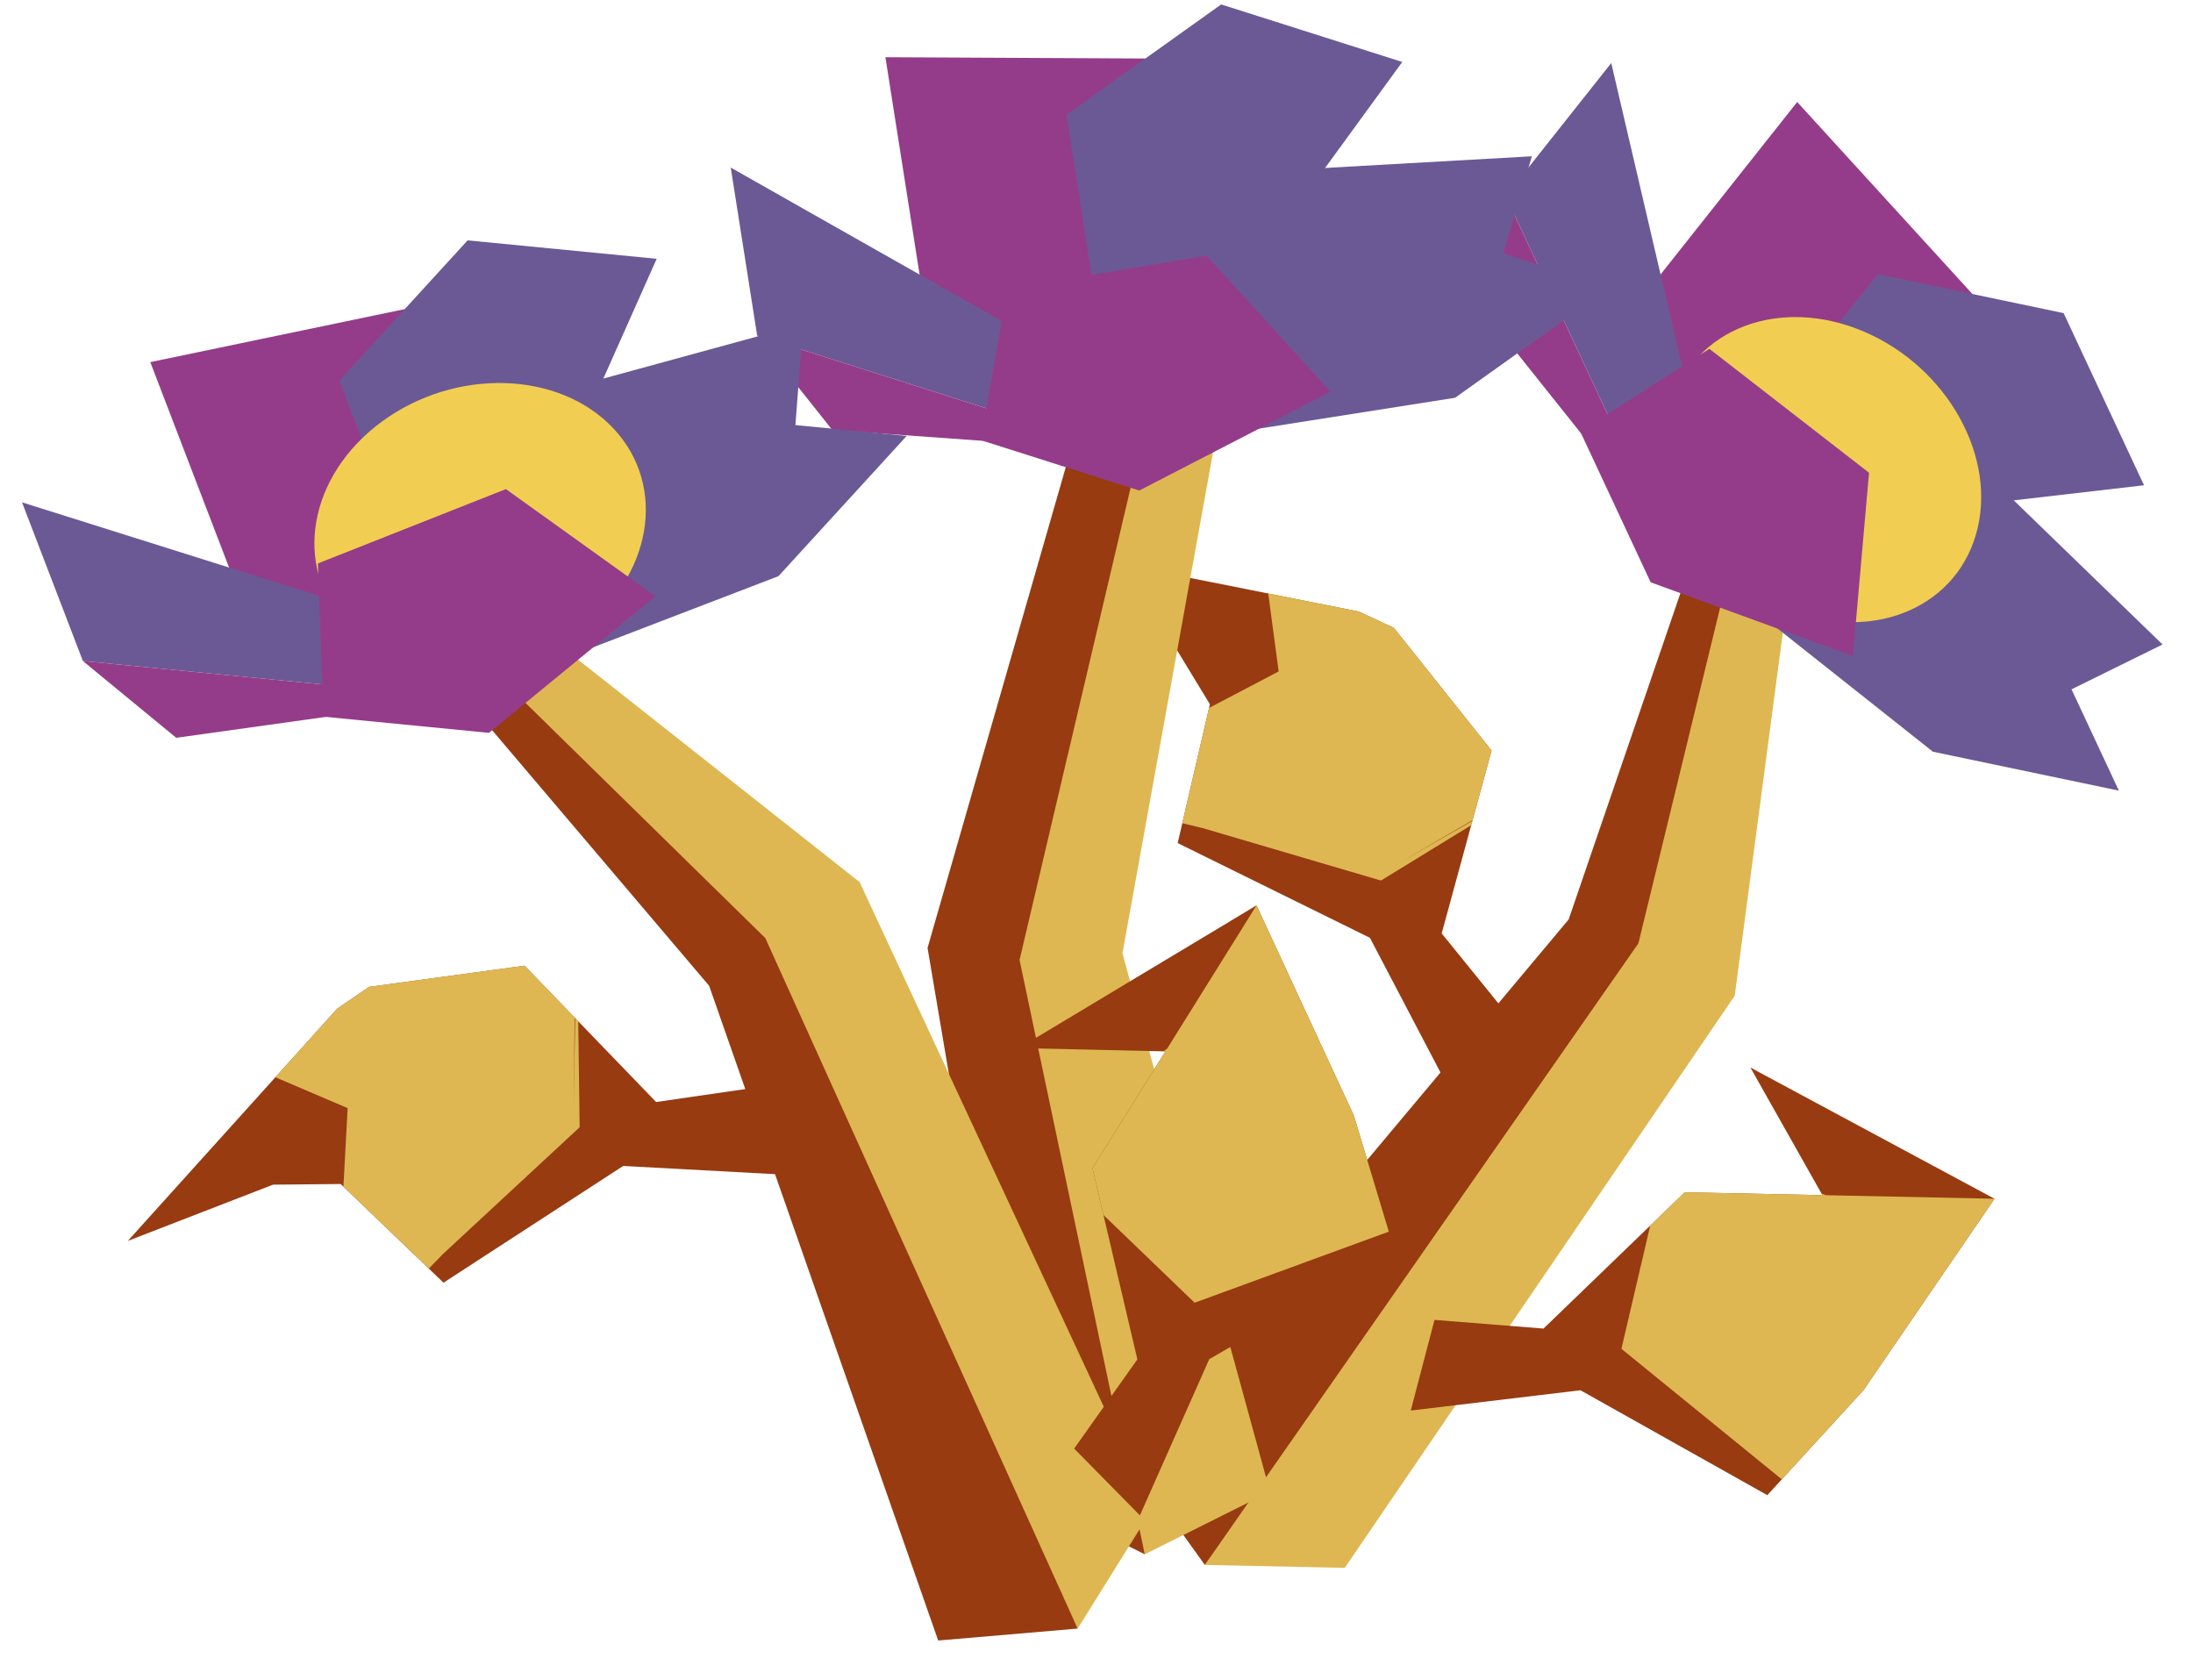 <?xml version="1.0" encoding="UTF-8" standalone="no"?><!DOCTYPE svg PUBLIC "-//W3C//DTD SVG 1.1//EN" "http://www.w3.org/Graphics/SVG/1.1/DTD/svg11.dtd"><svg width="100%" height="100%" viewBox="0 0 47 36" version="1.1" xmlns="http://www.w3.org/2000/svg" xmlns:xlink="http://www.w3.org/1999/xlink" xml:space="preserve" xmlns:serif="http://www.serif.com/" style="fill-rule:evenodd;clip-rule:evenodd;stroke-linejoin:round;stroke-miterlimit:1.414;"><g id="flower04"><g><g><g><path d="M25.822,33.536l2.999,0.063l8.357,-12.26l1.283,-9.678l-1.388,0.507l-2.631,8.034l-8.62,13.334Z" style="fill:#deb752;"/><path d="M36.787,10.456l-3.168,9.248l-9.546,11.395l1.749,2.437l9.292,-13.32l1.959,-8.048l-0.286,-1.712Z" style="fill:#983b11;"/></g><path d="M30.744,28.285l2.336,0.186l3.027,-2.921l2.951,0.062l-1.544,-2.735l5.232,2.812l-2.806,4.099l-2.063,2.253l-4.005,-2.248l-3.637,0.435l0.509,-1.943Z" style="fill:#983b11;"/><clipPath id="_clip1"><path d="M30.744,28.285l2.336,0.186l3.027,-2.921l2.951,0.062l-1.544,-2.735l5.232,2.812l-2.806,4.099l-2.063,2.253l-4.005,-2.248l-3.637,0.435l0.509,-1.943Z"/></clipPath><g clip-path="url(#_clip1)"><path d="M44.562,25.727l-6.137,-0.129l-1.8,-1.033l2.503,1.048l-3.591,-0.075l-0.787,3.367l3.095,2.518l5.966,4.862l-1.155,-8.78l-7.806,0.974l7.806,-0.974l1.906,-1.778" style="fill:#deb752;"/></g><path d="M32.374,21.823l-1.476,-1.82l1.069,-3.918l-2.094,-2.63l-0.75,-0.349l-6.573,-1.311l2.627,2.058l0.753,1.239l-0.69,2.975l4.12,2.03l1.7,3.245l1.314,-1.519Z" style="fill:#983b11;"/><clipPath id="_clip2"><path d="M32.374,21.823l-1.476,-1.82l1.069,-3.918l-2.094,-2.63l-0.75,-0.349l-6.573,-1.311l2.627,2.058l0.753,1.239l-0.69,2.975l4.12,2.03l1.7,3.245l1.314,-1.519Z"/></clipPath><g clip-path="url(#_clip2)"><path d="M26.663,8.983l4.304,3.218l1.145,2.668l-0.82,-2.424l3.098,3.485l-4.794,2.94l-3.828,-1.126l-3.275,-0.781l4.911,-2.574l2.309,4.41l-1.588,-3.033l-0.721,-1.377l-0.254,-1.9l2.758,0.56l3.582,3.433l-3.6,2.066l5.38,-3.13l-8.607,-6.435" style="fill:#deb752;"/></g></g><g><path d="M35.717,11.584l-0.425,-5.328l3.225,-4.07l3.756,4.115l-6.556,5.283" style="fill:#943c8a;"/><path d="M35.717,11.584l-3.447,-7.379l2.262,-2.854l2.114,9.06" style="fill:#6b5995;"/><path d="M35.717,11.584l10.233,-1.185l-1.723,-3.689l-3.986,-0.835l-4.524,5.709Z" style="fill:#6b5995;"/><path d="M35.717,11.584l6.247,-2.019l4.383,4.246l-1.95,0.961l-8.68,-3.188" style="fill:#6b5995;"/><path d="M35.717,11.584l5.709,4.525l3.985,0.834l-1.723,-3.689l-7.971,-1.67" style="fill:#6b5995;"/><g><path d="M39.947,7.106c1.801,0.768 2.877,2.717 2.401,4.35c-0.476,1.633 -2.326,2.335 -4.127,1.567c-1.802,-0.768 -2.878,-2.718 -2.401,-4.35c0.476,-1.633 2.326,-2.335 4.127,-1.567Z" style="fill:#f1ce52;"/></g><path d="M35.377,12.479l-1.509,-3.231l2.767,-1.773l3.422,2.656l-0.346,3.928l-4.334,-1.58Z" style="fill:#943c8a;"/><path d="M32.27,4.205l-0.398,2.559l3.845,4.82l-3.447,-7.379Z" style="fill:#943c8a;"/></g></g><g><g><g><path d="M24.535,33.308l2.683,-1.341l-3.162,-11.538l2.335,-12.913l-1.856,1.643l-3.531,11.337l3.531,12.812Z" style="fill:#deb752;"/><path d="M23.484,7.777l-3.605,12.536l1.972,11.654l2.684,1.341l-2.684,-12.736l2.684,-11.413l-1.051,-1.382Z" style="fill:#983b11;"/></g></g><g><path d="M23.989,9.656l-4.206,-3.299l-0.807,-5.131l5.571,0.028l-0.558,8.402" style="fill:#943c8a;"/><path d="M23.989,9.656l-7.762,-2.467l-0.566,-3.598l8.095,4.586" style="fill:#6b5995;"/><path d="M23.989,9.656l6.064,-8.328l-3.881,-1.233l-3.315,2.365l1.132,7.196Z" style="fill:#6b5995;"/><path d="M23.989,9.656l2.749,-5.963l6.093,-0.344l-0.615,2.085l-8.227,4.222" style="fill:#6b5995;"/><path d="M23.989,9.656l7.196,-1.132l3.315,-2.364l-3.881,-1.234l-6.63,4.73" style="fill:#6b5995;"/><path d="M24.416,10.512l-3.398,-1.08l0.572,-3.237l4.272,-0.716l2.653,2.917l-4.099,2.116Z" style="fill:#943c8a;"/><path d="M16.227,7.189l1.612,2.027l6.15,0.44l-7.762,-2.467Z" style="fill:#943c8a;"/></g></g><g><g><g><path d="M23.096,34.9l1.588,-2.545l-6.261,-13.452l-7.661,-6.052l-0.275,1.452l5.559,6.369l7.05,14.228Z" style="fill:#deb752;"/><path d="M8.87,13.673l6.328,7.452l4.909,14.031l2.989,-0.256l-6.694,-14.797l-5.915,-5.8l-1.617,-0.63Z" style="fill:#983b11;"/></g><path d="M23.021,31.043l1.355,-1.912l-0.962,-4.095l1.563,-2.505l-3.14,-0.071l5.092,-3.058l2.088,4.508l0.88,2.924l-3.98,2.292l-1.487,3.348l-1.409,-1.431Z" style="fill:#983b11;"/><clipPath id="_clip3"><path d="M23.021,31.043l1.355,-1.912l-0.962,-4.095l1.563,-2.505l-3.14,-0.071l5.092,-3.058l2.088,4.508l0.88,2.924l-3.98,2.292l-1.487,3.348l-1.409,-1.431Z"/></clipPath><g clip-path="url(#_clip3)"><path d="M27.891,17.861l-3.249,5.207l-1.809,1.019l2.181,-1.615l-1.902,3.048l2.491,2.397l3.746,-1.371l7.23,-2.641l-8.135,-3.497l-3.156,7.206l3.156,-7.206l-0.553,-2.547" style="fill:#deb752;"/></g><path d="M16.381,23.279l-2.319,0.337l-2.82,-2.922l-3.331,0.454l-0.683,0.466l-4.488,4.978l3.112,-1.205l1.449,-0.014l2.204,2.115l3.851,-2.502l3.659,0.198l-0.634,-1.905Z" style="fill:#983b11;"/><clipPath id="_clip4"><path d="M16.381,23.279l-2.319,0.337l-2.82,-2.922l-3.331,0.454l-0.683,0.466l-4.488,4.978l3.112,-1.205l1.449,-0.014l2.204,2.115l3.851,-2.502l3.659,0.198l-0.634,-1.905Z"/></clipPath><g clip-path="url(#_clip4)"><path d="M2.427,21.619l4.967,-2.052l2.878,0.38l-2.503,-0.536l4.579,-0.878l0.075,5.623l-2.925,2.713l-2.347,2.415l0.3,-5.537l4.97,0.272l-3.418,-0.187l-1.552,-0.085l-1.763,-0.753l1.892,-2.084l4.782,-1.323l-0.066,4.151l0.062,-6.223l-9.931,4.104" style="fill:#deb752;"/></g></g><g><path d="M9.883,14.957l-4.802,-2.348l-1.86,-4.849l5.454,-1.136l1.208,8.333" style="fill:#943c8a;"/><path d="M9.883,14.957l-8.106,-0.791l-1.305,-3.401l8.875,2.794" style="fill:#6b5995;"/><path d="M9.883,14.957l4.191,-9.411l-4.052,-0.395l-2.749,3.005l2.61,6.801Z" style="fill:#6b5995;"/><path d="M9.883,14.957l1.443,-6.406l5.887,-1.609l-0.166,2.168l-7.164,5.847" style="fill:#6b5995;"/><path d="M9.883,14.957l6.801,-2.61l2.748,-3.005l-4.053,-0.395l-5.496,6.01" style="fill:#6b5995;"/><g><path d="M8.183,9.036c1.578,-1.16 3.804,-1.093 4.966,0.148c1.163,1.242 0.826,3.191 -0.753,4.35c-1.578,1.159 -3.804,1.093 -4.966,-0.149c-1.163,-1.241 -0.825,-3.19 0.753,-4.349Z" style="fill:#f1ce52;"/></g><path d="M10.48,15.705l-3.549,-0.347l-0.117,-3.284l4.028,-1.593l3.205,2.298l-3.567,2.926Z" style="fill:#943c8a;"/><path d="M1.777,14.166l2,1.645l6.106,-0.854l-8.106,-0.791Z" style="fill:#943c8a;"/></g></g></g></svg>